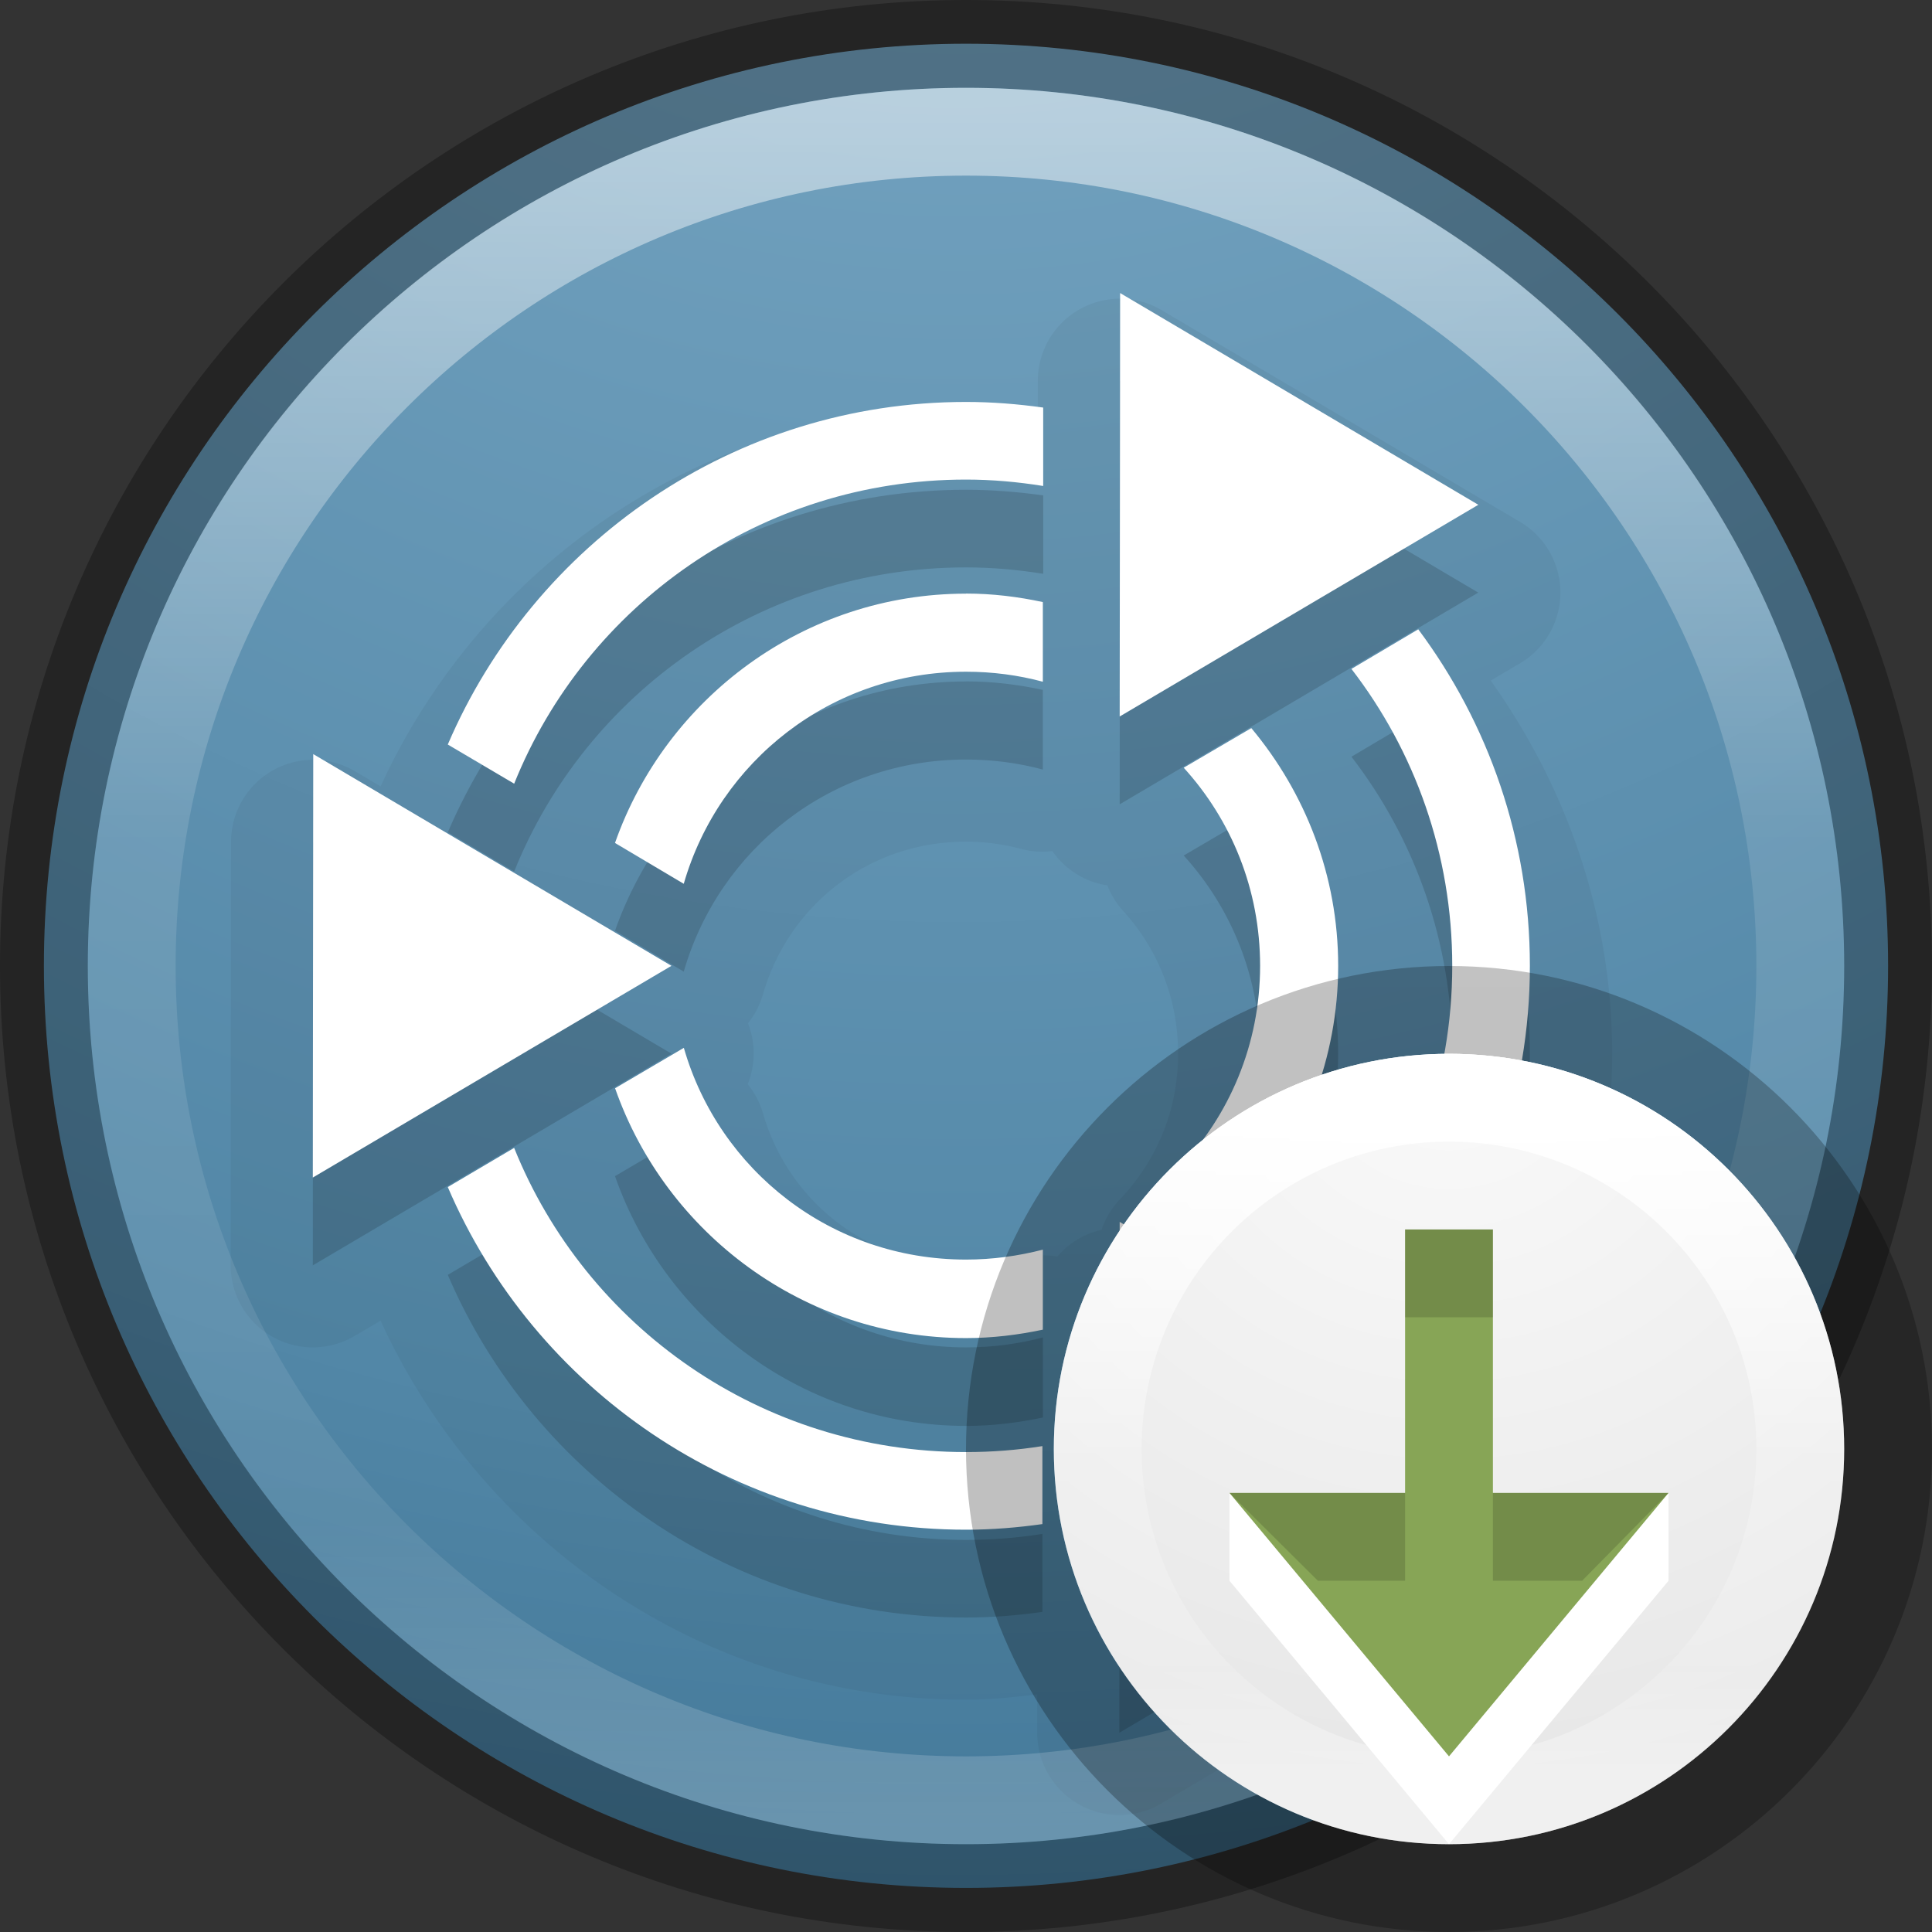 <?xml version="1.0" encoding="UTF-8" standalone="no"?>
<svg
   xmlns:dc="http://purl.org/dc/elements/1.1/"
   xmlns:cc="http://creativecommons.org/ns#"
   xmlns:rdf="http://www.w3.org/1999/02/22-rdf-syntax-ns#"
   xmlns:svg="http://www.w3.org/2000/svg"
   xmlns="http://www.w3.org/2000/svg"
   xmlns:xlink="http://www.w3.org/1999/xlink"
   id="svg4505"
   height="22"
   width="22"
   version="1.1">
  <rect width="100%" height="100%" fill="#333333" stroke="none"/>
  <defs
     id="defs4507">
    <linearGradient
       id="linearGradient4011">
      <stop
         offset="0"
         style="stop-color:#ffffff;stop-opacity:1"
         id="stop4013" />
      <stop
         offset="0.508"
         style="stop-color:#ffffff;stop-opacity:0.235"
         id="stop4015" />
      <stop
         offset="0.835"
         style="stop-color:#ffffff;stop-opacity:0.157"
         id="stop4017" />
      <stop
         offset="1"
         style="stop-color:#ffffff;stop-opacity:0.392"
         id="stop4019" />
    </linearGradient>
    <linearGradient
       id="linearGradient4632-92-3-0-8-1-6-6">
      <stop
         offset="0"
         style="stop-color:#fafafa;stop-opacity:1"
         id="stop4634-68-8-0-2-9-1-1" />
      <stop
         offset="1"
         style="stop-color:#e1e1e1;stop-opacity:1"
         id="stop4636-8-21-7-1-4-9-4" />
    </linearGradient>
    <linearGradient
       id="linearGradient3104-8-8-97-4-6-2-0-1-4-0-5-8-3-9-1-4">
      <stop
         offset="0"
         style="stop-color:#000000;stop-opacity:0.322"
         id="stop3106-5-4-3-5-0-1-61-9-2-7-3-3-2-6-9-2" />
      <stop
         offset="1"
         style="stop-color:#000000;stop-opacity:0.278"
         id="stop3108-4-3-7-8-2-4-01-9-9-0-6-4-3-7-7-3" />
    </linearGradient>
    <radialGradient
       xlink:href="#radialGradient2444"
       id="radialGradient3543"
       gradientUnits="userSpaceOnUse"
       gradientTransform="matrix(0,1.705,-1.804,-4.6409319e-8,26.241,-9.484)"
       cx="1.401"
       cy="8.501"
       fx="1.401"
       fy="8.501"
       r="20" />
    <radialGradient
       id="radialGradient2444"
       gradientUnits="userSpaceOnUse"
       cy="14.113"
       cx="63.969"
       gradientTransform="matrix(1.565,-9.5143e-8,6.1772e-8,1.016,-59.149,8.146)"
       r="23.097">
      <stop
         id="stop3618"
         style="stop-color:#80ADC9"
         offset="0" />
      <stop
         id="stop3270"
         style="stop-color:#5287A7"
         offset="0.688" />
      <stop
         id="stop3620"
         style="stop-color:#336889"
         offset="1" />
    </radialGradient>
    <linearGradient
       x1="71.204"
       y1="15.369"
       x2="71.204"
       y2="40.496"
       id="linearGradient3097"
       xlink:href="#linearGradient4806-9"
       gradientUnits="userSpaceOnUse"
       gradientTransform="matrix(0.776,0,0,0.776,-44.982,-10.614)" />
    <linearGradient
       id="linearGradient4806-9">
      <stop
         id="stop4808-49"
         style="stop-color:#ffffff;stop-opacity:1"
         offset="0" />
      <stop
         id="stop4810-05"
         style="stop-color:#ffffff;stop-opacity:0.235"
         offset="0.424" />
      <stop
         id="stop4812-6"
         style="stop-color:#ffffff;stop-opacity:0.157"
         offset="0.821" />
      <stop
         id="stop4814-7"
         style="stop-color:#ffffff;stop-opacity:0.392"
         offset="1" />
    </linearGradient>
    <linearGradient
       gradientTransform="matrix(0.216,0,0,0.216,0.99,11.017)"
       gradientUnits="userSpaceOnUse"
       xlink:href="#linearGradient4011"
       id="linearGradient3364-8"
       y2="42.884"
       x2="71.204"
       y1="7.831"
       x1="71.204" />
    <radialGradient
       gradientTransform="matrix(0,0.549,-0.58,-1.4929998e-8,21.403,8.558)"
       gradientUnits="userSpaceOnUse"
       xlink:href="#linearGradient4632-92-3-0-8-1-6-6"
       id="radialGradient3370-2"
       fy="8.45"
       fx="6.275"
       r="20"
       cy="8.45"
       cx="6.275" />
    <linearGradient
       gradientTransform="matrix(0.538,0,0,0.556,31.382,-6.173)"
       gradientUnits="userSpaceOnUse"
       xlink:href="#linearGradient3104-8-8-97-4-6-2-0-1-4-0-5-8-3-9-1-4"
       id="linearGradient3373-2-5"
       y2="5.176"
       x2="-95.838"
       y1="54.2"
       x1="-95.838" />
  </defs>
  <path
     style="color:#000000;display:inline;overflow:visible;visibility:visible;fill:url(#radialGradient3543);fill-opacity:1;fill-rule:nonzero;stroke:none;stroke-width:1;marker:none;enable-background:accumulate"
     id="path2555"
     d="m 11,0.498 c -5.794,0 -10.5,4.706 -10.5,10.5 0,5.794 4.706,10.5 10.5,10.5 5.794,0 10.5,-4.706 10.5,-10.5 C 21.5,5.204 16.794,0.498 11,0.498 Z" />
  <path
     style="color:#000000;font-style:normal;font-variant:normal;font-weight:normal;font-stretch:normal;font-size:medium;line-height:normal;font-family:Sans;-inkscape-font-specification:Sans;text-indent:0;text-align:start;text-decoration:none;text-decoration-line:none;letter-spacing:normal;word-spacing:normal;text-transform:none;direction:ltr;block-progression:tb;writing-mode:lr-tb;baseline-shift:baseline;text-anchor:start;clip-rule:nonzero;display:inline;overflow:visible;visibility:visible;opacity:0.05;isolation:auto;mix-blend-mode:normal;color-interpolation:sRGB;color-interpolation-filters:linearRGB;solid-color:#000000;solid-opacity:1;fill:#000000;fill-opacity:1;fill-rule:nonzero;stroke:none;stroke-width:1;stroke-linecap:butt;stroke-linejoin:miter;stroke-miterlimit:4;stroke-dasharray:none;stroke-dashoffset:0;stroke-opacity:1;marker:none;color-rendering:auto;image-rendering:auto;shape-rendering:auto;text-rendering:auto;enable-background:accumulate"
     id="path4436"
     d="m 13.785,4.402 a 0.935,0.935 0 0 0 -0.967,0.936 l 0,0.363 C 12.553,5.67 12.284,5.641 12,5.641 c -2.96,0 -5.503,1.779 -6.666,4.314 L 5.043,9.783 A 0.935,0.935 0 0 0 3.631,10.588 l -0.004,4.82 a 0.935,0.935 0 0 0 1.41,0.805 l 0.297,-0.174 C 6.497,18.575 9.04,20.355 12,20.355 c 0.282,0 0.548,-0.03 0.811,-0.061 l 0,0.438 a 0.935,0.935 0 0 0 1.412,0.805 L 18.307,19.125 a 0.935,0.935 0 0 0 -0.002,-1.611 l -0.369,-0.219 c 0.878,-1.211 1.422,-2.692 1.422,-4.297 0,-1.583 -0.526,-3.045 -1.383,-4.248 l 0.334,-0.197 a 0.935,0.935 0 0 0 0.002,-1.609 L 14.23,4.533 A 0.935,0.935 0 0 0 13.785,4.402 Z M 12,10.584 c 0.219,0 0.43,0.03 0.633,0.084 a 0.935,0.935 0 0 0 0.35,0.023 0.935,0.935 0 0 0 0.627,0.391 0.935,0.935 0 0 0 0.178,0.289 c 0.391,0.43 0.627,0.992 0.627,1.627 0,0.654 -0.25,1.226 -0.662,1.658 a 0.935,0.935 0 0 0 -0.209,0.348 0.935,0.935 0 0 0 -0.504,0.305 0.935,0.935 0 0 0 -0.402,0.016 c -0.208,0.055 -0.42,0.084 -0.637,0.084 -1.118,0 -2.025,-0.731 -2.314,-1.736 a 0.935,0.935 0 0 0 -0.172,-0.326 0.935,0.935 0 0 0 0,-0.002 0.935,0.935 0 0 0 0.002,-0.693 0.935,0.935 0 0 0 0.17,-0.326 C 9.976,11.317 10.883,10.584 12,10.584 Z"
     transform="translate(-1,-1)" />
  <path
     style="color:#000000;font-style:normal;font-variant:normal;font-weight:normal;font-stretch:normal;font-size:medium;line-height:normal;font-family:Sans;-inkscape-font-specification:Sans;text-indent:0;text-align:start;text-decoration:none;text-decoration-line:none;letter-spacing:normal;word-spacing:normal;text-transform:none;direction:ltr;block-progression:tb;writing-mode:lr-tb;baseline-shift:baseline;text-anchor:start;clip-rule:nonzero;display:inline;overflow:visible;visibility:visible;opacity:0.15;isolation:auto;mix-blend-mode:normal;color-interpolation:sRGB;color-interpolation-filters:linearRGB;solid-color:#000000;solid-opacity:1;fill:#000000;fill-opacity:1;fill-rule:nonzero;stroke:none;stroke-width:1;stroke-linecap:butt;stroke-linejoin:miter;stroke-miterlimit:4;stroke-dasharray:none;stroke-dashoffset:0;stroke-opacity:1;marker:none;color-rendering:auto;image-rendering:auto;shape-rendering:auto;text-rendering:auto;enable-background:accumulate"
     d="m 12.755,4.337 -0.005,4.822 L 16.833,6.748 12.755,4.337 Z M 11,5.577 c -2.644,0 -4.919,1.611 -5.901,3.901 L 5.855,9.924 C 6.673,7.89 8.668,6.461 11,6.461 c 0.3,0 0.593,0.027 0.879,0.073 l 0,-0.893 C 11.591,5.601 11.299,5.577 11,5.577 Z m 0,2.183 c -1.842,0 -3.417,1.189 -3.997,2.839 l 0.783,0.465 C 8.189,9.666 9.468,8.649 11,8.649 c 0.303,0 0.596,0.039 0.875,0.114 l 0,-0.907 C 11.593,7.795 11.3,7.759 11,7.759 Z m 5.15,0.406 -0.761,0.451 c 0.72,0.934 1.148,2.107 1.148,3.381 0,1.299 -0.445,2.489 -1.189,3.431 l 0.761,0.451 c 0.822,-1.079 1.312,-2.426 1.312,-3.882 0,-1.434 -0.473,-2.762 -1.271,-3.832 z M 14.249,9.291 13.479,9.742 c 0.541,0.595 0.87,1.384 0.87,2.256 0,0.897 -0.351,1.704 -0.92,2.302 l 0.779,0.46 c 0.64,-0.743 1.03,-1.711 1.03,-2.762 0,-1.028 -0.374,-1.971 -0.989,-2.707 z m -10.682,0.296 -0.005,4.822 4.084,-2.411 L 3.567,9.587 Z M 7.787,12.932 7.003,13.393 C 7.582,15.044 9.157,16.237 11,16.237 c 0.3,0 0.593,-0.036 0.875,-0.096 l 0,-0.911 C 11.596,15.303 11.303,15.343 11,15.343 c -1.532,0 -2.811,-1.014 -3.213,-2.411 z m -1.932,1.139 -0.756,0.446 C 6.081,16.808 8.356,18.419 11,18.419 c 0.296,0 0.586,-0.024 0.87,-0.064 l 0,-0.888 c -0.284,0.045 -0.573,0.068 -0.87,0.068 -2.332,0 -4.327,-1.429 -5.145,-3.463 z m 6.895,0.843 -0.004,4.817 4.084,-2.411 -4.08,-2.406 z"
     id="path9-1" />
  <path
     style="color:#000000;font-style:normal;font-variant:normal;font-weight:normal;font-stretch:normal;font-size:medium;line-height:normal;font-family:Sans;-inkscape-font-specification:Sans;text-indent:0;text-align:start;text-decoration:none;text-decoration-line:none;letter-spacing:normal;word-spacing:normal;text-transform:none;direction:ltr;block-progression:tb;writing-mode:lr-tb;baseline-shift:baseline;text-anchor:start;display:inline;overflow:visible;visibility:visible;fill:#ffffff;fill-opacity:1;stroke:none;stroke-width:1.171;marker:none;enable-background:accumulate"
     d="m 12.755,3.337 -0.005,4.822 4.084,-2.411 -4.079,-2.411 z M 11,4.577 c -2.644,0 -4.919,1.611 -5.901,3.901 L 5.855,8.924 C 6.673,6.89 8.668,5.461 11,5.461 c 0.3,0 0.593,0.027 0.879,0.073 l 0,-0.893 C 11.591,4.601 11.299,4.577 11,4.577 Z m 0,2.183 c -1.842,0 -3.417,1.189 -3.997,2.839 l 0.783,0.465 C 8.189,8.666 9.468,7.649 11,7.649 c 0.303,0 0.596,0.039 0.875,0.114 l 0,-0.907 C 11.593,6.795 11.3,6.759 11,6.759 Z m 5.15,0.406 -0.761,0.451 c 0.72,0.934 1.148,2.107 1.148,3.381 0,1.299 -0.445,2.489 -1.189,3.431 l 0.761,0.451 c 0.822,-1.079 1.312,-2.426 1.312,-3.882 0,-1.434 -0.473,-2.762 -1.271,-3.832 z M 14.249,8.291 13.479,8.742 c 0.541,0.595 0.87,1.384 0.87,2.256 0,0.897 -0.351,1.704 -0.92,2.302 l 0.779,0.46 c 0.64,-0.743 1.03,-1.711 1.03,-2.762 0,-1.028 -0.374,-1.971 -0.989,-2.707 z m -10.682,0.296 -0.005,4.822 4.084,-2.411 -4.079,-2.411 z m 4.22,3.345 -0.783,0.46 C 7.582,14.044 9.157,15.237 11,15.237 c 0.3,0 0.593,-0.036 0.875,-0.096 l 0,-0.911 C 11.596,14.302 11.303,14.343 11,14.343 c -1.532,0 -2.811,-1.014 -3.213,-2.411 z m -1.932,1.139 -0.756,0.446 C 6.081,15.808 8.356,17.419 11,17.419 c 0.296,0 0.586,-0.024 0.87,-0.064 l 0,-0.888 c -0.284,0.045 -0.573,0.068 -0.87,0.068 -2.332,0 -4.327,-1.429 -5.145,-3.463 z m 6.895,0.843 -0.004,4.817 4.084,-2.411 -4.08,-2.406 z"
     id="path9" />
  <path
     d="M 11,0.5 C 5.206,0.5 0.5,5.206 0.5,11 0.5,16.794 5.206,21.5 11,21.5 16.794,21.5 21.5,16.794 21.5,11 21.5,5.206 16.794,0.5 11,0.5 Z"
     id="path2555-7-1-7"
     style="color:#000000;clip-rule:nonzero;display:inline;overflow:visible;visibility:visible;opacity:0.3;isolation:auto;mix-blend-mode:normal;color-interpolation:sRGB;color-interpolation-filters:linearRGB;solid-color:#000000;solid-opacity:1;fill:none;fill-opacity:1;fill-rule:nonzero;stroke:#000000;stroke-width:1;stroke-linecap:round;stroke-linejoin:round;stroke-miterlimit:4;stroke-dasharray:none;stroke-dashoffset:0;stroke-opacity:1;marker:none;color-rendering:auto;image-rendering:auto;shape-rendering:auto;text-rendering:auto;enable-background:accumulate" />
  <path
     d="m 20.5,11 c 0,5.247 -4.253,9.5 -9.5,9.5 -5.247,0 -9.5,-4.253 -9.5,-9.5 0,-5.247 4.253,-9.5 9.5,-9.5 5.247,0 9.5,4.253 9.5,9.5 z"
     id="path3421"
     style="color:#000000;display:inline;overflow:visible;visibility:visible;opacity:0.5;fill:none;stroke:url(#linearGradient3097);stroke-width:1;stroke-linecap:round;stroke-linejoin:round;stroke-miterlimit:4;stroke-dasharray:none;stroke-dashoffset:0;stroke-opacity:1;marker:none;enable-background:accumulate" />
  <path
     style="color:#000000;display:inline;overflow:visible;visibility:visible;opacity:0.8;fill:none;stroke:url(#linearGradient3373-2-5);stroke-width:1;stroke-linecap:butt;stroke-linejoin:miter;stroke-miterlimit:4;stroke-dasharray:none;stroke-dashoffset:0;stroke-opacity:1;marker:none;enable-background:accumulate"
     id="path2555-7-2"
     d="M 16.5,11.5 C 13.741,11.5 11.5,13.741 11.5,16.5 c 0,2.759 2.241,5 5,5 2.759,0 5,-2.241 5,-5 0,-2.759 -2.241,-5 -5,-5 z" />
  <path
     style="color:#000000;display:inline;overflow:visible;visibility:visible;fill:url(#radialGradient3370-2);fill-opacity:1;fill-rule:nonzero;stroke:none;stroke-width:1;marker:none;enable-background:accumulate"
     id="path2555-03-8"
     d="M 16.5,12 C 14.017,12 12,14.017 12,16.5 12,18.983 14.017,21 16.5,21 18.983,21 21,18.983 21,16.5 21,14.017 18.983,12 16.5,12 Z" />
  <path
     style="color:#000000;display:inline;overflow:visible;visibility:visible;fill:none;stroke:url(#linearGradient3364-8);stroke-width:1;stroke-linecap:round;stroke-linejoin:round;stroke-miterlimit:4;stroke-dasharray:none;stroke-dashoffset:0;stroke-opacity:1;marker:none;enable-background:accumulate"
     id="path8655-6-4-6"
     d="m 20.5,16.5 c 0,2.209 -1.791,4 -4,4 C 14.291,20.5 12.5,18.709 12.5,16.5 12.5,14.291 14.291,12.5 16.5,12.5 18.709,12.5 20.5,14.291 20.5,16.5 l 0,0 z" />
  <path
     style="color:#000000;display:inline;overflow:visible;visibility:visible;fill:#ffffff;fill-opacity:1;fill-rule:nonzero;stroke:none;stroke-width:1;marker:none;enable-background:accumulate"
     id="rect3005-5-6-9"
     d="m 14,17 0,1 2.5,3 2.5,-3 0,-1 z" />
  <path
     style="color:#000000;display:inline;overflow:visible;visibility:visible;fill:#87a556;fill-opacity:1;fill-rule:nonzero;stroke:none;stroke-width:1;marker:none;enable-background:accumulate"
     id="rect3005-5-7"
     d="m 16,14 0,3 -2,0 2.5,3 2.5,-3 -2,0 0,-3 z" />
  <path
     style="color:#000000;display:inline;overflow:visible;visibility:visible;opacity:0.15;fill:#000000;fill-opacity:1;fill-rule:nonzero;stroke:none;stroke-width:1;marker:none;enable-background:accumulate"
     id="rect4305-3"
     d="m 16,14 0,1 1,0 0,-1 z m -2,3 1.007,1 L 16,18 16,17 Z m 3,0 0,1 1.016,0 L 19,17 Z" />
</svg>
